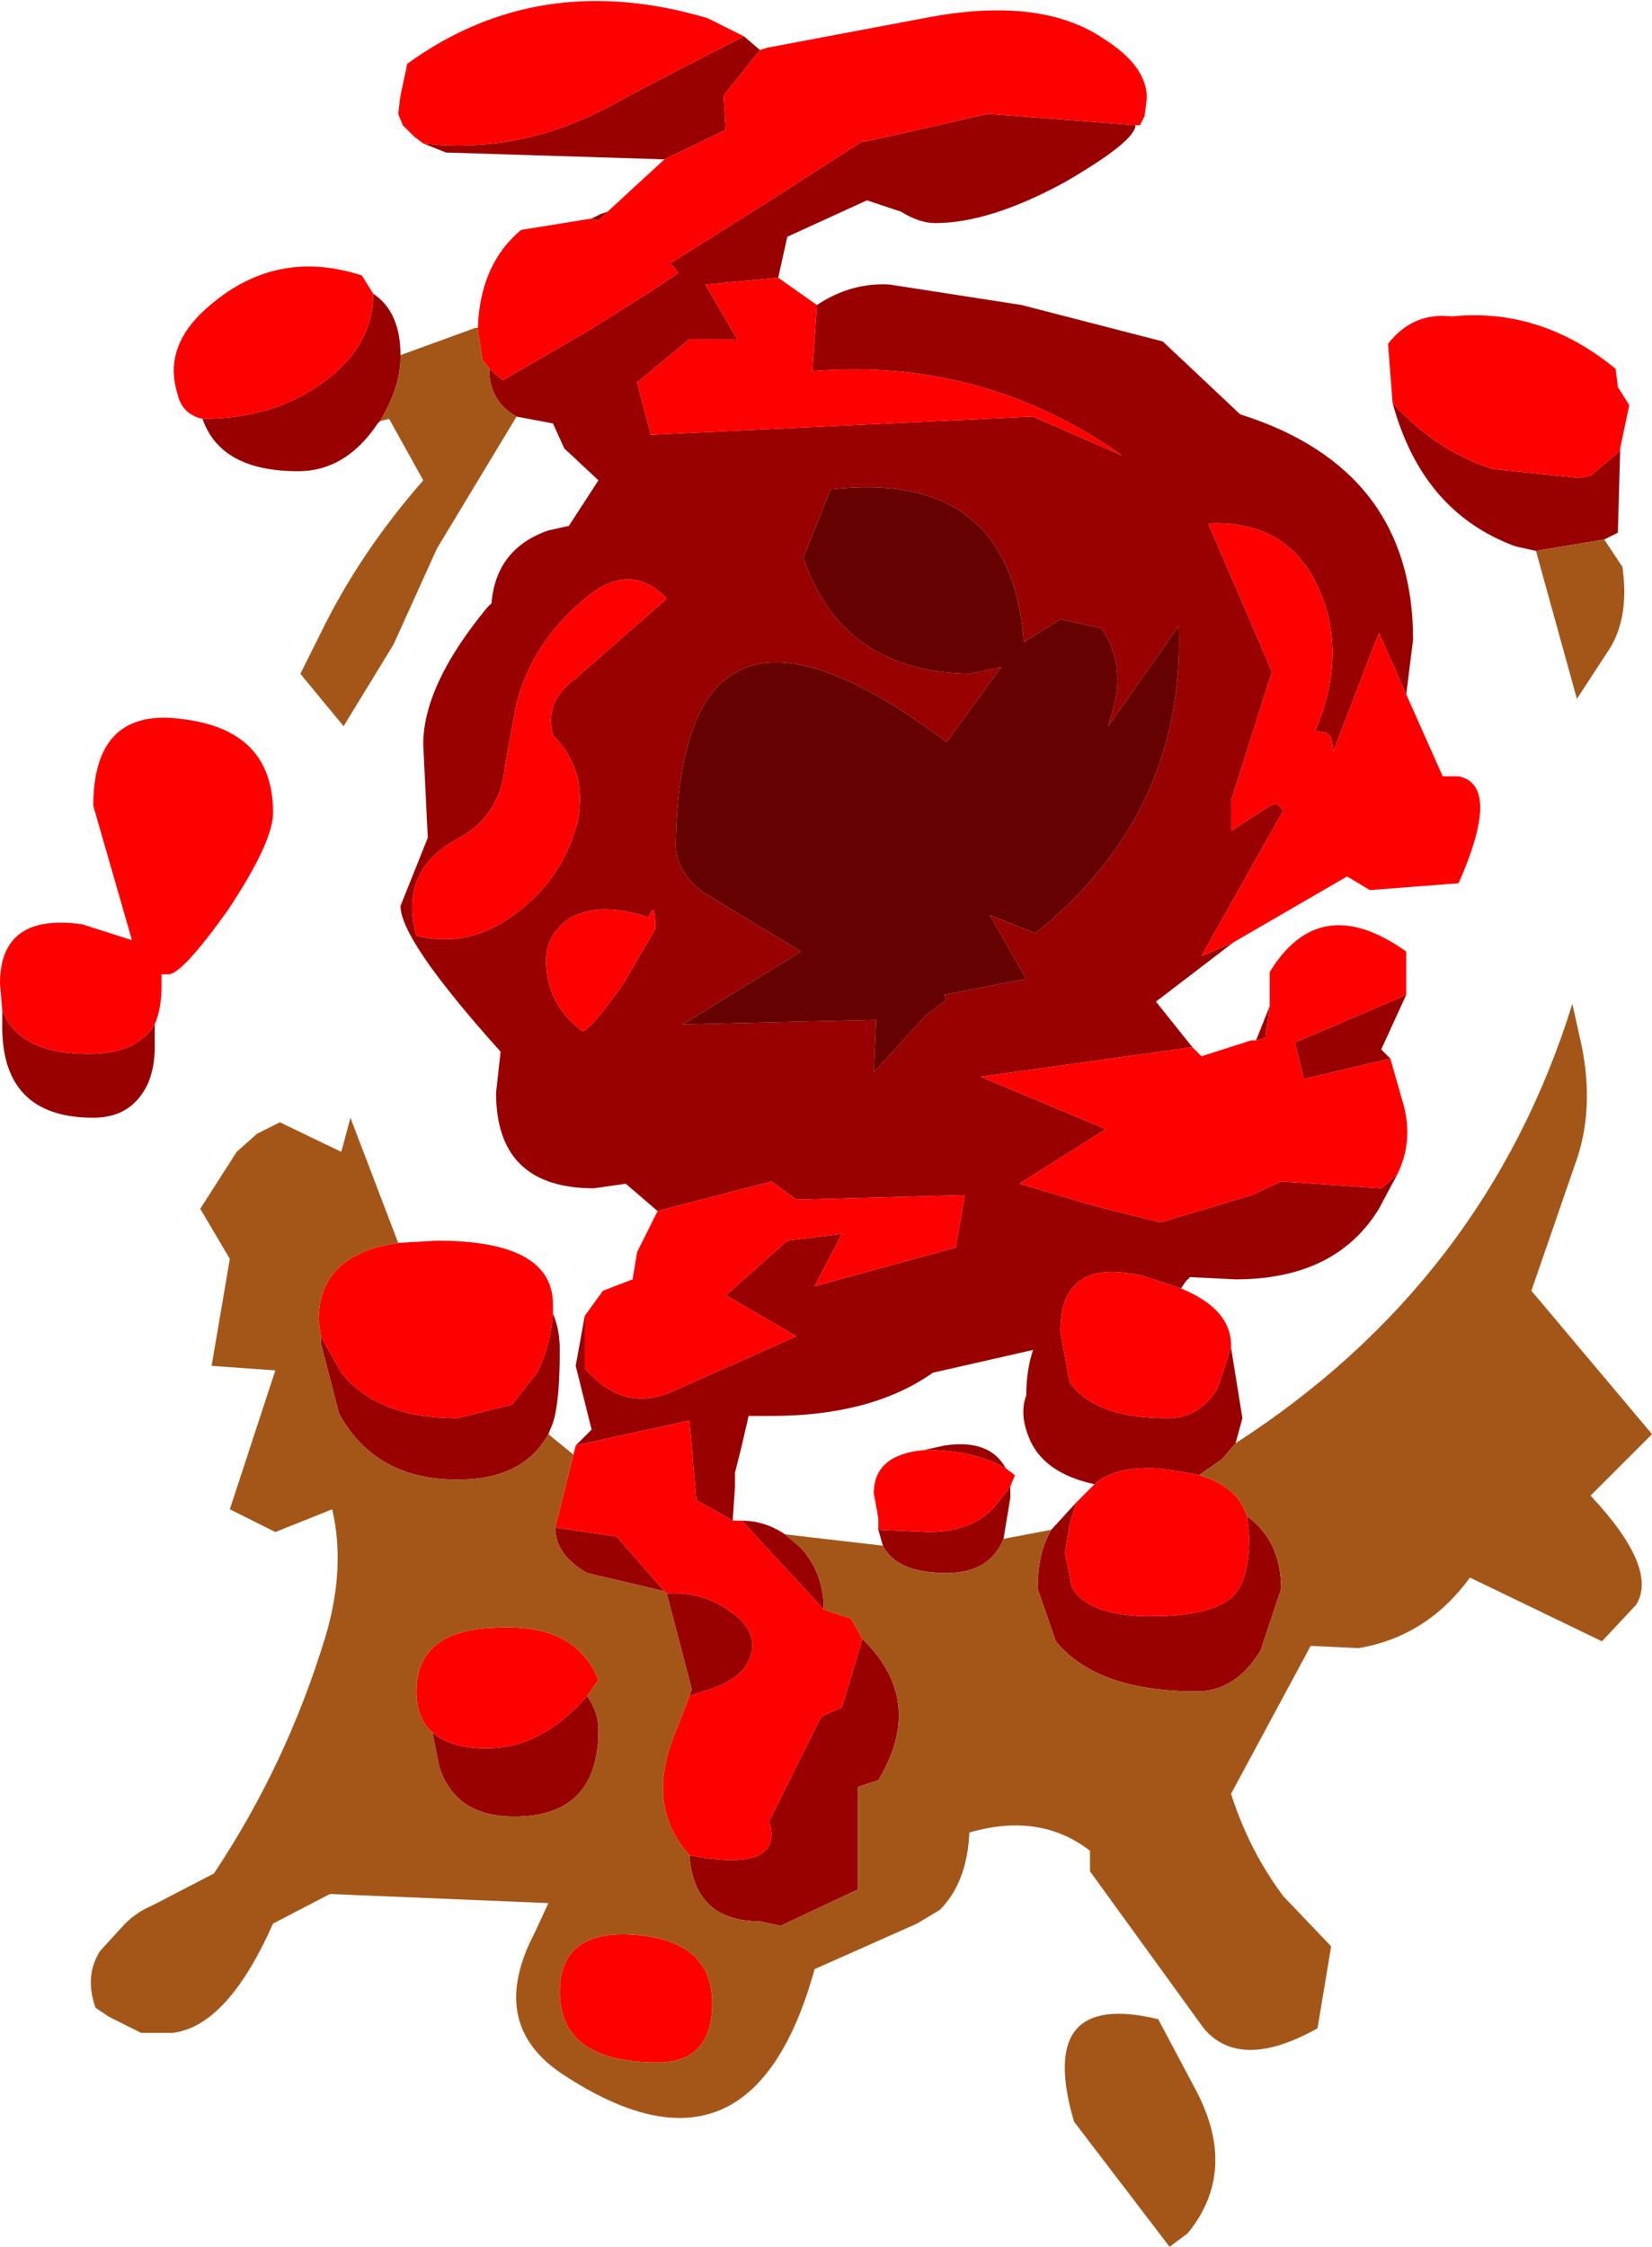 <?xml version="1.0" encoding="UTF-8" standalone="no"?>
<svg xmlns:ffdec="https://www.free-decompiler.com/flash" xmlns:xlink="http://www.w3.org/1999/xlink" ffdec:objectType="frame" height="49.35px" width="36.3px" xmlns="http://www.w3.org/2000/svg">
  <g transform="matrix(1.0, 0.0, 0.0, 1.0, 18.15, 24.7)">
    <use ffdec:characterId="2171" height="49.35" transform="matrix(1.0, 0.0, 0.0, 1.0, -18.15, -24.7)" width="36.3" xlink:href="#shape0"/>
  </g>
  <defs>
    <g id="shape0" transform="matrix(1.0, 0.0, 0.0, 1.0, 18.15, 24.7)">
      <path d="M12.45 -15.85 Q13.4 -14.8 14.65 -14.4 L16.55 -14.2 16.8 -14.25 17.45 -14.8 17.4 -13.0 17.1 -12.85 15.6 -12.6 15.15 -12.7 Q13.1 -13.45 12.45 -15.85 M6.8 -21.95 Q6.8 -21.6 5.25 -20.7 3.6 -19.8 2.4 -19.8 2.05 -19.8 1.65 -20.05 L0.9 -20.3 -0.85 -19.5 -1.05 -18.6 -2.65 -18.45 -1.95 -17.25 -3.0 -17.25 -4.15 -16.3 -3.85 -15.15 4.55 -15.55 6.5 -14.7 Q3.45 -16.85 -0.3 -16.55 L-0.2 -18.0 Q0.55 -18.5 1.4 -18.45 L4.3 -18.0 7.4 -17.2 9.1 -15.6 Q12.9 -14.4 12.9 -10.65 L12.75 -9.45 12.15 -10.8 11.15 -8.2 11.1 -8.5 11.0 -8.6 10.75 -8.65 Q11.35 -10.05 11.0 -11.3 10.4 -13.3 8.4 -13.2 L9.8 -9.95 8.9 -7.1 8.9 -6.45 9.75 -7.0 9.9 -7.05 10.05 -6.9 8.25 -3.7 8.95 -4.0 7.25 -2.7 8.05 -1.7 3.4 -1.05 6.15 0.1 4.25 1.3 5.95 1.8 7.35 2.15 9.35 1.55 10.0 1.25 12.2 1.4 12.55 1.1 12.15 1.85 Q11.2 3.4 9.0 3.4 L8.0 3.35 7.9 3.45 7.8 3.6 7.05 3.35 Q5.15 2.85 5.15 4.55 L5.35 5.65 Q5.9 6.45 7.5 6.45 8.2 6.45 8.6 5.8 L8.9 4.9 9.15 6.45 9.0 7.0 8.7 7.35 8.2 7.7 7.95 7.65 7.3 7.55 Q6.35 7.5 5.9 7.9 4.75 7.65 4.45 6.85 4.25 6.35 4.4 5.95 4.4 5.4 4.55 4.95 L2.35 5.45 Q1.0 6.4 -1.2 6.4 L-1.7 6.4 -1.85 7.05 -2.0 7.65 -2.0 7.95 -2.05 8.7 -2.85 8.25 -3.0 6.5 -5.5 7.05 -5.15 6.7 -5.5 5.3 -5.3 4.2 -5.3 5.35 Q-4.45 6.35 -3.35 5.85 L-0.65 4.65 -2.2 3.75 -0.85 2.55 0.35 2.4 -0.25 3.55 2.85 2.7 3.05 1.55 -0.65 1.65 -1.2 1.25 -3.7 1.9 -4.4 1.3 -5.1 1.4 Q-7.25 1.4 -7.25 -0.7 L-7.15 -1.6 Q-9.35 -4.05 -9.35 -4.8 L-8.75 -6.3 -8.85 -8.35 Q-8.85 -9.65 -7.45 -11.35 L-7.35 -11.45 Q-7.25 -12.65 -6.1 -13.05 L-5.65 -13.15 -5.0 -14.15 -5.75 -14.85 -6.0 -15.4 -6.8 -15.55 Q-7.35 -15.85 -7.4 -16.5 L-7.4 -16.6 -7.1 -16.35 -5.2 -17.45 -3.85 -18.3 -3.25 -18.7 -3.35 -18.85 -3.45 -18.9 -1.3 -20.25 0.8 -21.6 0.9 -21.6 2.25 -21.9 3.55 -22.2 6.8 -21.95 M9.45 -1.85 L9.75 -2.6 9.65 -1.9 9.45 -1.85 M12.75 -2.85 L12.2 -1.65 12.4 -1.45 10.5 -1.0 10.3 -1.8 12.75 -2.85 M-6.0 4.15 Q-5.85 4.5 -5.85 4.95 -5.85 6.1 -6.0 6.55 L-6.1 6.8 Q-6.65 7.8 -8.1 7.8 -9.9 7.8 -10.7 6.35 L-11.1 4.8 -11.1 4.65 -10.65 5.45 Q-9.85 6.45 -8.1 6.45 L-6.9 6.15 -6.35 5.45 Q-6.05 4.85 -6.0 4.15 M-9.8 -15.45 L-9.85 -15.4 Q-10.55 -14.35 -11.6 -14.35 -13.3 -14.35 -13.7 -15.5 -12.15 -15.5 -11.05 -16.3 -9.95 -17.1 -9.95 -18.25 -9.35 -17.85 -9.35 -16.9 L-9.35 -16.85 Q-9.35 -16.2 -9.8 -15.45 M-5.15 -19.9 L-4.95 -20.0 -4.8 -20.05 -5.0 -19.85 -5.15 -19.9 M-3.55 -21.2 L-8.35 -21.35 -8.85 -21.55 Q-6.65 -21.3 -4.6 -22.45 -3.2 -23.2 -1.8 -23.9 L-1.45 -23.6 -2.25 -22.6 -2.2 -21.85 -3.55 -21.2 M5.15 -11.1 L4.35 -10.6 Q4.05 -14.4 0.1 -13.95 L-0.5 -12.45 Q0.35 -9.95 3.15 -9.9 L3.85 -10.05 2.65 -8.4 Q-3.2 -12.8 -3.3 -6.15 -3.3 -5.55 -2.7 -5.1 L-0.55 -3.8 -3.15 -2.2 1.1 -2.3 1.05 -1.15 2.2 -2.4 2.65 -2.75 2.6 -2.85 4.4 -3.2 3.6 -4.6 4.6 -4.2 Q7.9 -6.85 7.75 -10.95 L6.2 -8.75 6.3 -9.1 Q6.6 -10.1 6.05 -10.9 L5.15 -11.1 M1.15 8.9 L2.25 8.95 Q3.2 8.95 3.7 8.4 L4.05 7.95 4.05 8.2 3.9 9.1 Q3.6 9.85 2.65 9.85 1.55 9.85 1.25 9.25 L1.15 8.9 M3.95 7.55 Q3.35 7.2 2.4 7.15 L2.15 7.15 2.6 7.05 Q3.6 6.9 3.95 7.55 M-0.05 10.65 L-1.85 8.7 Q-1.35 8.7 -0.9 9.0 L-0.55 9.3 Q-0.05 9.85 -0.05 10.65 M9.25 8.6 Q10.0 9.15 10.0 10.2 L9.55 11.55 Q9.0 12.45 8.15 12.45 5.95 12.45 5.05 11.35 L4.65 10.2 Q4.65 9.4 4.95 8.9 L5.5 8.3 5.35 8.8 5.25 9.4 5.4 10.15 Q5.75 10.8 7.15 10.8 8.4 10.8 8.9 10.4 9.3 10.05 9.3 9.05 L9.25 8.6 M0.8 11.3 Q2.2 12.65 1.15 14.4 L0.7 14.55 0.7 16.8 -1.0 17.6 -1.45 17.5 Q-2.9 17.5 -3.0 16.05 -0.9 16.45 -1.25 15.3 L-0.1 13.0 0.35 12.8 0.8 11.3 M-3.0 12.55 L-2.95 12.4 -3.5 10.3 Q-2.7 10.25 -2.1 10.7 -1.5 11.1 -1.65 11.65 -1.8 12.2 -2.7 12.45 L-3.0 12.55 M-3.55 10.25 L-5.25 9.85 Q-5.95 9.45 -5.95 8.85 L-4.6 9.05 -3.55 10.25 M-14.75 -2.2 L-14.75 -1.7 Q-14.75 -1.25 -14.9 -0.9 -15.25 -0.15 -16.1 -0.15 -18.15 -0.15 -18.1 -2.25 L-18.1 -2.5 -18.0 -2.3 Q-17.55 -1.55 -16.2 -1.55 -15.15 -1.55 -14.75 -2.2 M-7.05 -7.9 Q-7.15 -6.8 -8.05 -6.3 -9.4 -5.6 -9.0 -4.15 -7.65 -3.8 -6.45 -4.95 -5.7 -5.65 -5.45 -6.7 -5.25 -7.8 -6.0 -8.55 -6.2 -9.3 -5.5 -9.8 L-3.5 -11.55 Q-4.3 -12.4 -5.3 -11.55 -6.45 -10.6 -6.8 -9.25 L-7.05 -7.9 M-5.6 -4.55 Q-6.15 -4.2 -6.15 -3.6 -6.15 -2.65 -5.35 -2.05 -5.15 -2.1 -4.45 -3.1 L-3.75 -4.3 Q-3.75 -4.95 -3.9 -4.55 -4.95 -4.9 -5.6 -4.55 M-5.25 12.55 Q-5.0 12.9 -5.0 13.3 -5.0 15.2 -6.85 15.2 -8.15 15.2 -8.5 14.1 L-8.65 13.35 Q-8.25 13.7 -7.45 13.7 -6.25 13.7 -5.25 12.55" fill="#990000" fill-rule="evenodd" stroke="none"/>
      <path d="M17.45 -14.8 L16.8 -14.25 16.55 -14.2 14.65 -14.4 Q13.4 -14.8 12.45 -15.85 L12.35 -17.15 Q12.9 -17.85 13.75 -17.75 15.7 -17.95 17.35 -16.6 L17.4 -16.2 17.65 -15.8 17.45 -14.85 17.45 -14.8 M-1.05 -18.6 L-0.2 -18.0 -0.3 -16.55 Q3.45 -16.85 6.5 -14.7 L4.55 -15.55 -3.85 -15.15 -4.15 -16.3 -3.0 -17.25 -1.95 -17.25 -2.65 -18.45 -1.05 -18.6 M12.75 -9.45 L13.55 -7.65 13.9 -7.65 Q14.85 -7.45 13.9 -5.3 L11.95 -5.15 11.45 -5.45 8.95 -4.0 8.25 -3.7 10.05 -6.9 9.9 -7.05 9.75 -7.0 8.9 -6.45 8.9 -7.1 9.8 -9.95 8.4 -13.2 Q10.4 -13.3 11.0 -11.3 11.35 -10.05 10.75 -8.65 L11.0 -8.6 11.1 -8.5 11.15 -8.2 12.15 -10.8 12.75 -9.45 M8.05 -1.7 L8.1 -1.65 8.25 -1.5 9.35 -1.85 9.45 -1.85 9.65 -1.9 9.75 -2.6 9.75 -3.35 Q10.85 -5.15 12.75 -3.8 L12.75 -2.85 10.3 -1.8 10.5 -1.0 12.4 -1.45 12.7 -0.4 Q12.9 0.4 12.55 1.1 L12.2 1.4 10.0 1.25 9.35 1.55 7.35 2.15 5.95 1.8 4.25 1.3 6.15 0.1 3.4 -1.05 8.05 -1.7 M7.8 3.6 Q8.9 4.05 8.9 4.85 L8.9 4.9 8.6 5.8 Q8.2 6.45 7.5 6.45 5.9 6.45 5.35 5.65 L5.15 4.55 Q5.15 2.85 7.05 3.35 L7.8 3.6 M-9.4 2.6 L-8.55 2.55 Q-6.0 2.55 -6.0 3.95 L-6.0 4.15 Q-6.05 4.85 -6.35 5.45 L-6.9 6.15 -8.1 6.45 Q-9.85 6.45 -10.65 5.45 L-11.1 4.65 -11.15 4.3 Q-11.15 2.85 -9.4 2.6 M-5.55 7.25 L-5.5 7.05 -3.0 6.5 -2.85 8.25 -2.05 8.7 -1.85 8.7 -0.05 10.65 0.55 10.85 0.8 11.3 0.35 12.8 -0.1 13.0 -1.25 15.3 Q-0.9 16.45 -3.0 16.05 -3.95 15.0 -3.35 13.45 L-3.0 12.55 -2.7 12.45 Q-1.8 12.2 -1.65 11.65 -1.5 11.1 -2.1 10.7 -2.7 10.25 -3.5 10.3 L-3.55 10.25 -4.6 9.05 -5.95 8.85 -5.55 7.25 M-5.3 4.2 L-4.9 3.65 -4.25 3.4 -4.15 2.8 -3.7 1.9 -1.2 1.25 -0.65 1.65 3.05 1.55 2.85 2.7 -0.25 3.55 0.35 2.4 -0.85 2.55 -2.2 3.75 -0.65 4.65 -3.35 5.85 Q-4.45 6.35 -5.3 5.35 L-5.3 4.2 M-13.7 -15.5 Q-14.15 -15.6 -14.25 -16.05 -14.55 -17.0 -13.75 -17.8 -12.2 -19.3 -10.2 -18.65 L-9.95 -18.25 Q-9.95 -17.1 -11.05 -16.3 -12.15 -15.5 -13.7 -15.5 M-7.65 -17.5 Q-7.6 -18.9 -6.7 -19.65 L-5.15 -19.9 -5.0 -19.85 -4.8 -20.05 -3.55 -21.2 -2.2 -21.85 -2.25 -22.6 -1.45 -23.6 -1.3 -23.65 2.15 -24.3 Q4.7 -24.8 6.1 -23.85 7.05 -23.25 7.05 -22.55 L7.0 -22.15 6.9 -21.95 6.8 -21.95 3.55 -22.2 2.25 -21.9 0.9 -21.6 0.8 -21.6 -1.3 -20.25 -3.45 -18.9 -3.35 -18.85 -3.25 -18.7 -3.85 -18.3 -5.2 -17.45 -7.1 -16.35 -7.4 -16.6 -7.55 -16.8 -7.65 -17.45 -7.65 -17.5 M-8.85 -21.55 L-9.05 -21.7 -9.3 -21.95 -9.4 -22.2 -9.35 -22.6 -9.2 -23.3 Q-6.3 -25.4 -2.6 -24.3 L-1.8 -23.9 Q-3.2 -23.2 -4.6 -22.45 -6.65 -21.3 -8.85 -21.55 M5.9 7.9 Q6.35 7.5 7.3 7.55 L7.95 7.65 8.2 7.7 Q9.05 7.95 9.25 8.6 L9.3 9.05 Q9.3 10.05 8.9 10.4 8.4 10.8 7.15 10.8 5.75 10.8 5.4 10.15 L5.25 9.4 5.35 8.8 5.5 8.3 5.9 7.9 M4.05 7.95 L3.7 8.4 Q3.2 8.95 2.25 8.95 L1.15 8.9 1.15 8.65 1.05 8.1 Q1.05 7.25 2.15 7.15 L2.4 7.15 Q3.35 7.2 3.95 7.55 L4.15 7.7 4.05 7.95 M-18.1 -2.5 L-18.15 -3.1 Q-18.15 -4.65 -16.35 -4.4 L-15.25 -4.05 -16.1 -7.0 Q-16.1 -9.2 -14.1 -8.9 -12.15 -8.65 -12.15 -6.85 -12.15 -6.2 -13.15 -4.7 -14.15 -3.3 -14.45 -3.3 L-14.6 -3.3 -14.6 -3.05 Q-14.6 -2.55 -14.75 -2.2 -15.15 -1.55 -16.2 -1.55 -17.55 -1.55 -18.0 -2.3 L-18.1 -2.5 M-7.05 -7.9 L-6.8 -9.25 Q-6.45 -10.6 -5.3 -11.55 -4.3 -12.4 -3.5 -11.55 L-5.5 -9.8 Q-6.2 -9.3 -6.0 -8.55 -5.25 -7.8 -5.45 -6.7 -5.7 -5.65 -6.45 -4.95 -7.65 -3.8 -9.0 -4.15 -9.4 -5.6 -8.05 -6.3 -7.15 -6.8 -7.05 -7.9 M-5.6 -4.55 Q-4.95 -4.9 -3.9 -4.55 -3.75 -4.95 -3.75 -4.3 L-4.45 -3.1 Q-5.15 -2.1 -5.35 -2.05 -6.15 -2.65 -6.15 -3.6 -6.15 -4.2 -5.6 -4.55 M-8.65 13.35 Q-9.0 13.05 -9.0 12.45 -9.0 11.1 -7.25 11.05 -5.5 10.95 -5.0 12.2 L-5.25 12.55 Q-6.25 13.7 -7.45 13.7 -8.25 13.7 -8.65 13.35 M-3.7 20.6 Q-5.85 20.6 -5.85 19.05 -5.85 17.65 -4.15 17.8 -2.5 17.95 -2.5 19.3 -2.5 20.6 -3.7 20.6" fill="#ff0000" fill-rule="evenodd" stroke="none"/>
      <path d="M5.15 -11.1 L6.05 -10.9 Q6.6 -10.1 6.3 -9.1 L6.2 -8.75 7.75 -10.95 Q7.9 -6.85 4.6 -4.2 L3.6 -4.6 4.4 -3.2 2.6 -2.85 2.65 -2.75 2.2 -2.4 1.05 -1.15 1.1 -2.3 -3.15 -2.2 -0.55 -3.8 -2.7 -5.1 Q-3.3 -5.55 -3.3 -6.15 -3.2 -12.8 2.65 -8.4 L3.85 -10.05 3.15 -9.9 Q0.35 -9.95 -0.5 -12.45 L0.1 -13.95 Q4.05 -14.4 4.35 -10.6 L5.15 -11.1" fill="#650101" fill-rule="evenodd" stroke="none"/>
      <path d="M15.6 -12.6 L17.1 -12.85 17.5 -12.25 Q17.65 -11.2 17.25 -10.5 L16.5 -9.35 15.6 -12.6 M9.0 7.0 Q14.5 3.45 16.4 -2.65 L16.6 -1.75 Q16.9 -0.3 16.45 0.9 L15.5 3.65 18.15 6.8 16.8 8.15 Q18.3 9.75 17.8 10.55 L17.05 11.35 14.15 9.95 Q13.2 11.25 11.7 11.5 L10.65 11.45 8.9 14.7 Q9.3 15.95 10.05 16.95 L11.1 18.05 10.8 19.85 Q9.1 20.8 8.3 19.85 L5.8 16.4 5.8 15.95 Q4.7 15.1 3.15 15.55 3.1 16.65 2.5 17.25 L2.0 17.55 -0.25 18.55 Q-1.65 23.6 -5.8 20.85 -7.45 19.75 -6.4 17.75 L-6.1 17.1 -10.9 16.9 -12.15 17.55 Q-13.15 19.8 -14.35 19.95 L-15.05 19.95 -15.75 19.6 -16.05 19.4 Q-16.3 18.7 -15.95 18.15 L-15.4 17.55 Q-15.15 17.3 -14.8 17.15 L-13.45 16.45 Q-11.85 14.05 -11.0 11.25 -10.55 9.75 -10.85 8.45 L-12.1 8.95 -13.1 8.45 -12.1 5.4 -13.5 5.3 -13.1 2.95 -13.75 1.85 -12.95 0.6 -12.5 0.2 -12.0 -0.05 -10.65 0.6 -10.45 -0.15 -9.4 2.6 Q-11.15 2.85 -11.15 4.3 L-11.1 4.65 -11.1 4.8 -10.7 6.35 Q-9.9 7.8 -8.1 7.8 -6.65 7.8 -6.1 6.8 L-5.55 7.25 -5.95 8.85 Q-5.95 9.45 -5.25 9.85 L-3.55 10.25 -3.5 10.3 -2.95 12.4 -3.0 12.55 -3.35 13.45 Q-3.95 15.0 -3.0 16.05 -2.9 17.5 -1.45 17.5 L-1.0 17.6 0.7 16.8 0.7 14.55 1.15 14.4 Q2.2 12.65 0.8 11.3 L0.55 10.85 -0.05 10.65 Q-0.05 9.85 -0.55 9.3 L-0.9 9.0 1.25 9.25 Q1.55 9.85 2.65 9.85 3.6 9.85 3.9 9.1 L4.95 8.9 Q4.65 9.4 4.65 10.2 L5.05 11.35 Q5.95 12.45 8.15 12.45 9.0 12.45 9.55 11.55 L10.0 10.2 Q10.0 9.15 9.25 8.6 9.05 7.95 8.2 7.7 L8.7 7.35 9.0 7.0 M-6.8 -15.55 L-8.55 -12.65 -9.5 -10.55 -10.6 -8.75 -11.55 -9.9 -11.1 -10.8 Q-10.25 -12.55 -8.85 -14.15 L-9.6 -15.5 -9.8 -15.45 Q-9.35 -16.2 -9.35 -16.85 L-9.35 -16.9 -7.7 -17.5 -7.65 -17.5 -7.65 -17.45 -7.55 -16.8 -7.4 -16.6 -7.4 -16.5 Q-7.35 -15.85 -6.8 -15.55 M7.95 24.35 L7.55 24.65 5.45 21.9 Q4.6 19.0 7.3 19.65 L8.15 21.25 Q9.05 23.0 7.95 24.35 M-5.25 12.55 L-5.0 12.2 Q-5.5 10.95 -7.25 11.05 -9.0 11.1 -9.0 12.45 -9.0 13.05 -8.65 13.35 L-8.5 14.1 Q-8.15 15.2 -6.85 15.2 -5.0 15.2 -5.0 13.3 -5.0 12.9 -5.25 12.55 M-3.7 20.6 Q-2.5 20.6 -2.5 19.3 -2.5 17.95 -4.15 17.8 -5.85 17.65 -5.85 19.05 -5.85 20.6 -3.7 20.6" fill="#a45619" fill-rule="evenodd" stroke="none"/>
    </g>
  </defs>
</svg>
